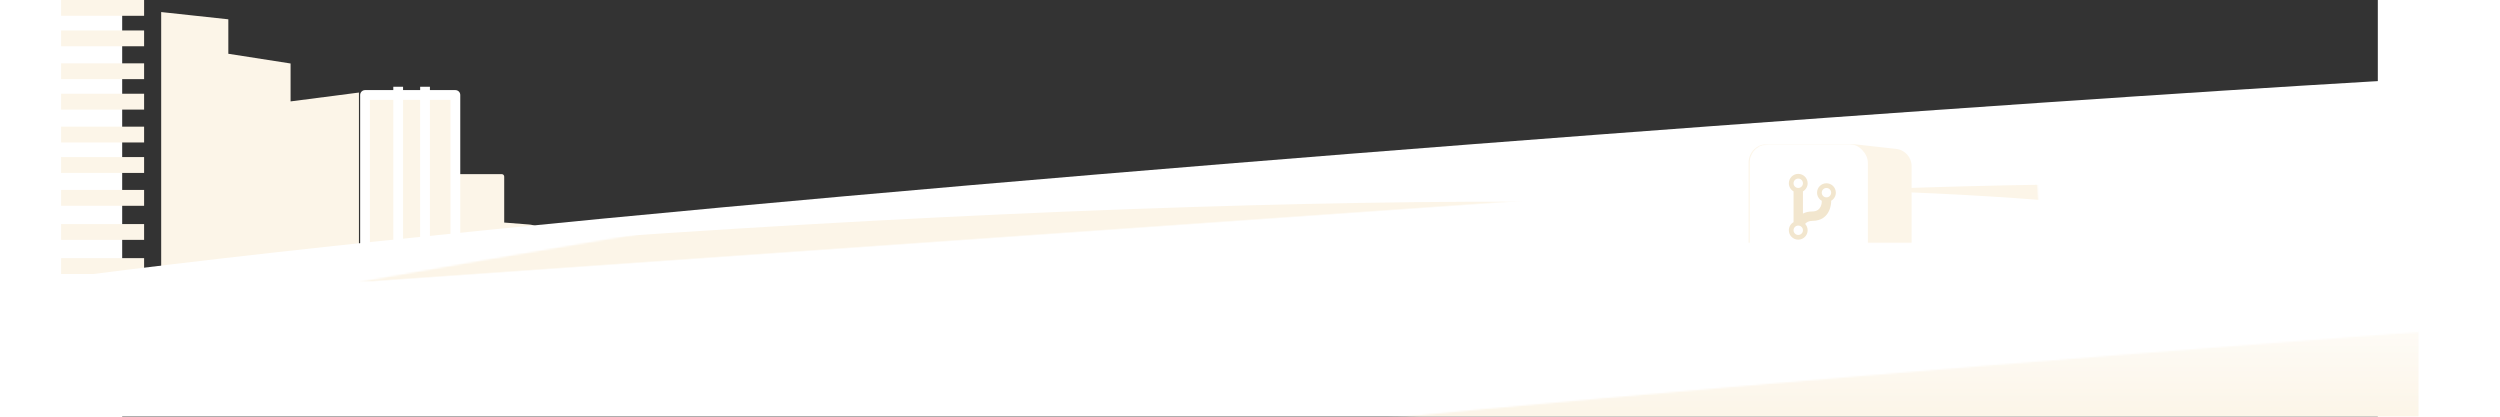 <svg xmlns="http://www.w3.org/2000/svg" xmlns:xlink="http://www.w3.org/1999/xlink" id="road-to-city" width="1440" height="240" aria-labelledby="road-to-city-title road-to-city-description" class="illustrated-scenary-home" role="img" version="1.1" viewBox="0 0 1440 266"><rect x="0" y="0" width="1440" height="266" fill="#333333" stroke="none"/><title id="road-to-city-title">Road to city</title><desc id="road-to-city-description">Illustration of a road leading to a city with a Git sign indicating the way.</desc><defs><path id="path-1" d="M1832.276,174.818 L1842.824,218.816 L610.062,218.816 L274.962,218.816 C166.519,218.816 75.198,218.816 1,218.816 C0.268,218.816 0.268,204.15 1,174.818 C38.825,113.354 1687.533,0 1790.369,0 L1832.005,173.687 C1832.404,174.058 1832.802,174.435 1833.198,174.818 L1832.276,174.818 Z"/><linearGradient id="linearGradient-3" x1="50%" x2="50%" y1="0%" y2="100%"><stop offset="0%" stop-color="#FFF"/><stop offset="100%" stop-color="#FCF5E8"/></linearGradient><path id="path-4" d="M15.083,0 L70.095,0 L97.519,3.062 C103.132,3.688 107.377,8.434 107.377,14.081 L107.377,66.436 C107.377,73.708 101.482,79.603 94.21,79.603 L70.235,79.603 L15.083,79.603 C8.576,79.603 3.302,74.329 3.302,67.822 L3.302,11.781 C3.302,5.275 8.576,1.19521858e-15 15.083,0 Z"/></defs><g id="pages" fill="none" fill-rule="evenodd" stroke="none" stroke-width="1"><g id="homepage" transform="translate(0, -682)"><g id="hero" transform="translate(-249, 25)"><g id="scene" transform="translate(0, 657)"><g id="landscape"><g id="illo" transform="translate(409.5, 106.5) scale(-1, 1) translate(-409.5, -106.5) translate(210, 0)"><g id="city"><path fill="#FCF5E8" d="M116.115,172.577 L0,172.577 L20.489,157.691 C22.488,156.239 24.895,155.456 27.366,155.456 L71.208,155.456 C73.022,155.456 74.812,155.034 76.436,154.223 L95.852,144.525 C97.2,143.852 98.665,143.446 100.167,143.328 L116.115,142.079 L116.115,112.724 C116.115,111.863 116.814,111.164 117.675,111.164 L164.432,111.164 L164.432,174.831 L116.115,174.831 L116.115,172.577 Z M335.098,183.54 L293.016,183.54 L293.016,205.226 L257.168,205.226 L257.168,205.926 L208.852,205.926 L208.852,59.08 L252.492,64.738 L252.492,40.53 L292.236,34.326 L292.236,12.328 L335.098,7.696 L335.098,183.54 Z M346.008,-2.274e-13 L399,-2.274e-13 L399,10.106 L346.008,10.106 L346.008,-2.274e-13 Z M346.008,19.434 L399,19.434 L399,29.54 L346.008,29.54 L346.008,19.434 Z M346.008,40.423 L399,40.423 L399,50.529 L346.008,50.529 L346.008,40.423 Z M346.008,59.858 L399,59.858 L399,69.964 L346.008,69.964 L346.008,59.858 Z M346.008,80.847 L399,80.847 L399,90.953 L346.008,90.953 L346.008,80.847 Z M346.008,100.281 L399,100.281 L399,110.387 L346.008,110.387 L346.008,100.281 Z M346.008,121.27 L399,121.27 L399,131.376 L346.008,131.376 L346.008,121.27 Z M346.008,143.036 L399,143.036 L399,153.142 L346.008,153.142 L346.008,143.036 Z M346.008,164.803 L399,164.803 L399,174.909 L346.008,174.909 L346.008,164.803 Z"/><g id="building" transform="translate(147.287, 55.193)"><polyline id="Rectangle-Copy" fill="#FCF5E8" stroke="#FFF" stroke-linejoin="round" stroke-width="6.24" points="0 140.704 0 5.442 57.668 5.442 57.668 140.704" transform="translate(28.834, 73.073) scale(-1, 1) translate(-28.834, -73.073)"/><g id="Group" fill="#FFF" transform="translate(15.586, 0.09)"><rect width="6.234" height="156.707" x=".667" y=".1"/><rect width="6.234" height="156.707" x="17.811" y=".1"/></g></g></g></g><g id="bg" transform="translate(0, 47)"><mask id="mask-2" fill="#fff"><use xlink:href="#path-1"/></mask><use fill="#FFF" xlink:href="#path-1"/><rect width="1231" height="90" x="484" y="129" fill="url(#linearGradient-3)" mask="url(#mask-2)"/><path fill="#FCF5E8" d="M688.208,247.317 C1169.711,247.317 1429.528,197.212 1429.528,159.214 C1429.528,121.215 1039.193,90.412 557.69,90.412 C76.188,90.412 93.446,149.45 93.446,187.448 C93.446,225.447 206.706,247.317 688.208,247.317 Z" mask="url(#mask-2)" transform="translate(761.448, 168.864) rotate(-4) translate(-761.448, -168.864)"/><path fill="#FCF5E8" d="M1356.972,32.919 C1422.358,34.763 1491.749,38.147 1563.577,43.169 C1948.383,70.078 2257.396,133.85 2253.777,185.609 C2250.428,233.506 1982.143,231.377 1637.193,209.47 C1701.758,187.384 1704.324,156.966 1695.14,122.982 C1684.574,83.881 1556.456,52.624 1356.972,32.919 Z" mask="url(#mask-2)" transform="translate(1805.39, 138.642) rotate(-4) translate(-1805.39, -128.642)"/><g id="app" mask="url(#mask-2)"><g transform="translate(1284, 45)"><path id="bg" fill="#F2E6CE" fill-rule="evenodd" stroke="none" d="M85.798,74.459 L38.052,75.56 L1.414,75.251 C0.661,75.245 0.046,75.85 0.039,76.604 C0.033,77.295 0.547,77.882 1.233,77.968 L23.546,80.772 C24.125,80.845 24.709,80.882 25.292,80.882 L94.187,80.882 C109.353,80.908 117.575,80.544 118.853,79.789 C120.287,78.94 127.67,76.342 118.853,74.459 C112.847,73.177 101.829,73.177 85.798,74.459 Z" transform="translate(61.575, 77.19) scale(-1, 1) translate(-61.575, -77.19)"/><mask id="mask-5" fill="#fff"><use xlink:href="#path-4"/></mask><use id="bg" fill="#FCF5E8" fill-rule="evenodd" stroke="none" xlink:href="#path-4"/><g id="icon" fill="none" fill-rule="evenodd" stroke="none" stroke-width="1" mask="url(#mask-5)"><g transform="translate(4, 0)"><rect width="75.437" height="79.603" x="0" y="0" fill="#FFF" rx="11.781"/><g id="git_branch" fill="none" stroke-width="1" transform="translate(25, 19)"><path id="Shape" fill="#F2E6CE" fill-rule="nonzero" d="M18.003,11.999 C18.003,14.213 19.215,16.128 21.002,17.169 L21.002,18 C21.002,18 21.002,24 15.002,24 C12.514,24 10.566,24.534 9.001,25.35 L9.001,11.17 C10.79,10.129 12.001,8.214 12.001,6 C12.001,2.689 9.312,0 6,0 C2.688,0 0,2.689 0,6 C0,8.214 1.211,10.129 2.999,11.17 L2.999,30.832 C1.211,31.873 0,33.786 0,36 C0,39.31 2.688,42 6,42 C9.312,42 12.001,39.31 12.001,36 C12.001,34.429 11.382,33.012 10.395,31.938 C11.269,30.866 12.688,29.999 15.002,29.999 C26.907,29.999 27.001,18 27.001,18 L27.001,17.169 C28.787,16.128 30,14.213 30,11.999 C30,8.687 27.31,5.999 24,5.999 C20.693,5.999 18.003,8.687 18.003,11.999 Z M6.004,2.999 C7.663,2.999 9.003,4.34 9.003,5.999 C9.003,7.658 7.663,8.998 6.004,8.998 C4.344,8.998 3.004,7.658 3.004,5.999 C3.004,4.34 4.344,2.999 6.004,2.999 Z M6.004,38.999 C4.344,38.999 3.004,37.657 3.004,36 C3.004,34.344 4.344,33 6.004,33 C7.663,33 9.003,34.345 9.003,36 C9.003,37.657 7.663,38.999 6.004,38.999 Z M24.003,14.999 C22.345,14.999 21.004,13.659 21.004,11.999 C21.004,10.34 22.345,9 24.003,9 C25.661,9 27.002,10.34 27.002,11.999 C27.002,13.659 25.661,14.999 24.003,14.999 Z"/></g></g></g></g></g></g></g></g></g></g></g></svg>